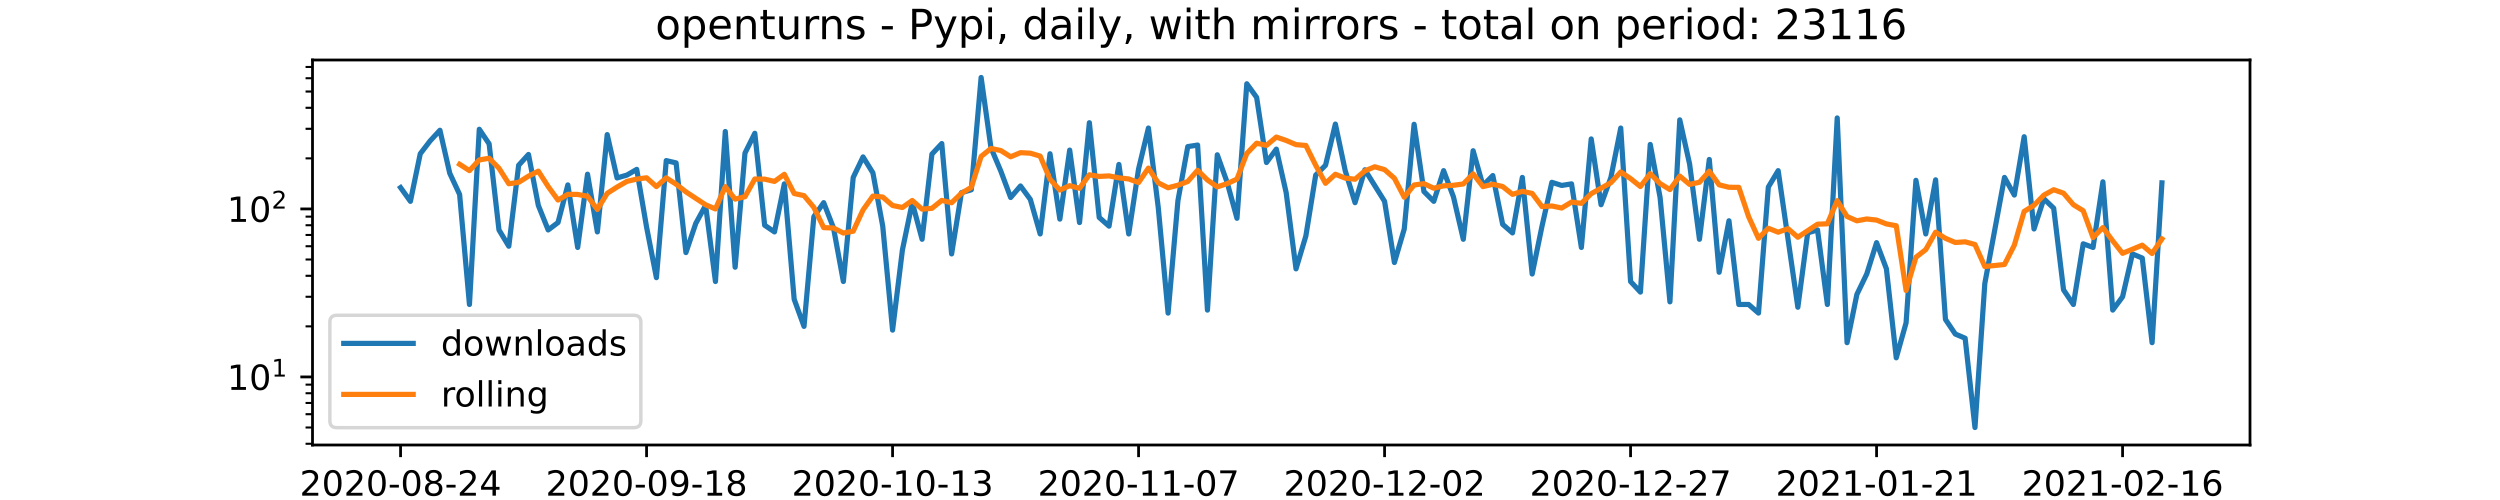 <?xml version="1.0" encoding="utf-8" standalone="no"?>
<!DOCTYPE svg PUBLIC "-//W3C//DTD SVG 1.1//EN"
  "http://www.w3.org/Graphics/SVG/1.1/DTD/svg11.dtd">
<!-- Created with matplotlib (https://matplotlib.org/) -->
<svg height="144pt" version="1.1" viewBox="0 0 720 144" width="720pt" xmlns="http://www.w3.org/2000/svg" xmlns:xlink="http://www.w3.org/1999/xlink">
 <defs>
  <style type="text/css">
*{stroke-linecap:butt;stroke-linejoin:round;}
  </style>
 </defs>
 <g id="figure_1">
  <g id="patch_1">
   <path d="M 0 144 
L 720 144 
L 720 0 
L 0 0 
z
" style="fill:#ffffff;"/>
  </g>
  <g id="axes_1">
   <g id="patch_2">
    <path d="M 90 128.16 
L 648 128.16 
L 648 17.28 
L 90 17.28 
z
" style="fill:#ffffff;"/>
   </g>
   <g id="matplotlib.axis_1">
    <g id="xtick_1">
     <g id="line2d_1">
      <defs>
       <path d="M 0 0 
L 0 3.5 
" id="mc7c592c179" style="stroke:#000000;stroke-width:0.8;"/>
      </defs>
      <g>
       <use style="stroke:#000000;stroke-width:0.8;" x="115.364" xlink:href="#mc7c592c179" y="128.16"/>
      </g>
     </g>
     <g id="text_1">
      <!-- 2020-08-24 -->
      <defs>
       <path d="M 19.188 8.297 
L 53.609 8.297 
L 53.609 0 
L 7.328 0 
L 7.328 8.297 
Q 12.938 14.109 22.625 23.891 
Q 32.328 33.688 34.812 36.531 
Q 39.547 41.844 41.422 45.531 
Q 43.312 49.219 43.312 52.781 
Q 43.312 58.594 39.234 62.25 
Q 35.156 65.922 28.609 65.922 
Q 23.969 65.922 18.812 64.312 
Q 13.672 62.703 7.812 59.422 
L 7.812 69.391 
Q 13.766 71.781 18.938 73 
Q 24.125 74.219 28.422 74.219 
Q 39.75 74.219 46.484 68.547 
Q 53.219 62.891 53.219 53.422 
Q 53.219 48.922 51.531 44.891 
Q 49.859 40.875 45.406 35.406 
Q 44.188 33.984 37.641 27.219 
Q 31.109 20.453 19.188 8.297 
z
" id="DejaVuSans-50"/>
       <path d="M 31.781 66.406 
Q 24.172 66.406 20.328 58.906 
Q 16.5 51.422 16.5 36.375 
Q 16.5 21.391 20.328 13.891 
Q 24.172 6.391 31.781 6.391 
Q 39.453 6.391 43.281 13.891 
Q 47.125 21.391 47.125 36.375 
Q 47.125 51.422 43.281 58.906 
Q 39.453 66.406 31.781 66.406 
z
M 31.781 74.219 
Q 44.047 74.219 50.516 64.516 
Q 56.984 54.828 56.984 36.375 
Q 56.984 17.969 50.516 8.266 
Q 44.047 -1.422 31.781 -1.422 
Q 19.531 -1.422 13.062 8.266 
Q 6.594 17.969 6.594 36.375 
Q 6.594 54.828 13.062 64.516 
Q 19.531 74.219 31.781 74.219 
z
" id="DejaVuSans-48"/>
       <path d="M 4.891 31.391 
L 31.203 31.391 
L 31.203 23.391 
L 4.891 23.391 
z
" id="DejaVuSans-45"/>
       <path d="M 31.781 34.625 
Q 24.75 34.625 20.719 30.859 
Q 16.703 27.094 16.703 20.516 
Q 16.703 13.922 20.719 10.156 
Q 24.75 6.391 31.781 6.391 
Q 38.812 6.391 42.859 10.172 
Q 46.922 13.969 46.922 20.516 
Q 46.922 27.094 42.891 30.859 
Q 38.875 34.625 31.781 34.625 
z
M 21.922 38.812 
Q 15.578 40.375 12.031 44.719 
Q 8.5 49.078 8.5 55.328 
Q 8.5 64.062 14.719 69.141 
Q 20.953 74.219 31.781 74.219 
Q 42.672 74.219 48.875 69.141 
Q 55.078 64.062 55.078 55.328 
Q 55.078 49.078 51.531 44.719 
Q 48 40.375 41.703 38.812 
Q 48.828 37.156 52.797 32.312 
Q 56.781 27.484 56.781 20.516 
Q 56.781 9.906 50.312 4.234 
Q 43.844 -1.422 31.781 -1.422 
Q 19.734 -1.422 13.25 4.234 
Q 6.781 9.906 6.781 20.516 
Q 6.781 27.484 10.781 32.312 
Q 14.797 37.156 21.922 38.812 
z
M 18.312 54.391 
Q 18.312 48.734 21.844 45.562 
Q 25.391 42.391 31.781 42.391 
Q 38.141 42.391 41.719 45.562 
Q 45.312 48.734 45.312 54.391 
Q 45.312 60.062 41.719 63.234 
Q 38.141 66.406 31.781 66.406 
Q 25.391 66.406 21.844 63.234 
Q 18.312 60.062 18.312 54.391 
z
" id="DejaVuSans-56"/>
       <path d="M 37.797 64.312 
L 12.891 25.391 
L 37.797 25.391 
z
M 35.203 72.906 
L 47.609 72.906 
L 47.609 25.391 
L 58.016 25.391 
L 58.016 17.188 
L 47.609 17.188 
L 47.609 0 
L 37.797 0 
L 37.797 17.188 
L 4.891 17.188 
L 4.891 26.703 
z
" id="DejaVuSans-52"/>
      </defs>
      <g transform="translate(86.306 142.758)scale(0.1 -0.1)">
       <use xlink:href="#DejaVuSans-50"/>
       <use x="63.623" xlink:href="#DejaVuSans-48"/>
       <use x="127.246" xlink:href="#DejaVuSans-50"/>
       <use x="190.869" xlink:href="#DejaVuSans-48"/>
       <use x="254.492" xlink:href="#DejaVuSans-45"/>
       <use x="290.576" xlink:href="#DejaVuSans-48"/>
       <use x="354.199" xlink:href="#DejaVuSans-56"/>
       <use x="417.822" xlink:href="#DejaVuSans-45"/>
       <use x="453.906" xlink:href="#DejaVuSans-50"/>
       <use x="517.529" xlink:href="#DejaVuSans-52"/>
      </g>
     </g>
    </g>
    <g id="xtick_2">
     <g id="line2d_2">
      <g>
       <use style="stroke:#000000;stroke-width:0.8;" x="186.212" xlink:href="#mc7c592c179" y="128.16"/>
      </g>
     </g>
     <g id="text_2">
      <!-- 2020-09-18 -->
      <defs>
       <path d="M 10.984 1.516 
L 10.984 10.5 
Q 14.703 8.734 18.5 7.812 
Q 22.312 6.891 25.984 6.891 
Q 35.75 6.891 40.891 13.453 
Q 46.047 20.016 46.781 33.406 
Q 43.953 29.203 39.594 26.953 
Q 35.25 24.703 29.984 24.703 
Q 19.047 24.703 12.672 31.312 
Q 6.297 37.938 6.297 49.422 
Q 6.297 60.641 12.938 67.422 
Q 19.578 74.219 30.609 74.219 
Q 43.266 74.219 49.922 64.516 
Q 56.594 54.828 56.594 36.375 
Q 56.594 19.141 48.406 8.859 
Q 40.234 -1.422 26.422 -1.422 
Q 22.703 -1.422 18.891 -0.688 
Q 15.094 0.047 10.984 1.516 
z
M 30.609 32.422 
Q 37.25 32.422 41.125 36.953 
Q 45.016 41.5 45.016 49.422 
Q 45.016 57.281 41.125 61.844 
Q 37.25 66.406 30.609 66.406 
Q 23.969 66.406 20.094 61.844 
Q 16.219 57.281 16.219 49.422 
Q 16.219 41.5 20.094 36.953 
Q 23.969 32.422 30.609 32.422 
z
" id="DejaVuSans-57"/>
       <path d="M 12.406 8.297 
L 28.516 8.297 
L 28.516 63.922 
L 10.984 60.406 
L 10.984 69.391 
L 28.422 72.906 
L 38.281 72.906 
L 38.281 8.297 
L 54.391 8.297 
L 54.391 0 
L 12.406 0 
z
" id="DejaVuSans-49"/>
      </defs>
      <g transform="translate(157.154 142.758)scale(0.1 -0.1)">
       <use xlink:href="#DejaVuSans-50"/>
       <use x="63.623" xlink:href="#DejaVuSans-48"/>
       <use x="127.246" xlink:href="#DejaVuSans-50"/>
       <use x="190.869" xlink:href="#DejaVuSans-48"/>
       <use x="254.492" xlink:href="#DejaVuSans-45"/>
       <use x="290.576" xlink:href="#DejaVuSans-48"/>
       <use x="354.199" xlink:href="#DejaVuSans-57"/>
       <use x="417.822" xlink:href="#DejaVuSans-45"/>
       <use x="453.906" xlink:href="#DejaVuSans-49"/>
       <use x="517.529" xlink:href="#DejaVuSans-56"/>
      </g>
     </g>
    </g>
    <g id="xtick_3">
     <g id="line2d_3">
      <g>
       <use style="stroke:#000000;stroke-width:0.8;" x="257.06" xlink:href="#mc7c592c179" y="128.16"/>
      </g>
     </g>
     <g id="text_3">
      <!-- 2020-10-13 -->
      <defs>
       <path d="M 40.578 39.312 
Q 47.656 37.797 51.625 33 
Q 55.609 28.219 55.609 21.188 
Q 55.609 10.406 48.188 4.484 
Q 40.766 -1.422 27.094 -1.422 
Q 22.516 -1.422 17.656 -0.516 
Q 12.797 0.391 7.625 2.203 
L 7.625 11.719 
Q 11.719 9.328 16.594 8.109 
Q 21.484 6.891 26.812 6.891 
Q 36.078 6.891 40.938 10.547 
Q 45.797 14.203 45.797 21.188 
Q 45.797 27.641 41.281 31.266 
Q 36.766 34.906 28.719 34.906 
L 20.219 34.906 
L 20.219 43.016 
L 29.109 43.016 
Q 36.375 43.016 40.234 45.922 
Q 44.094 48.828 44.094 54.297 
Q 44.094 59.906 40.109 62.906 
Q 36.141 65.922 28.719 65.922 
Q 24.656 65.922 20.016 65.031 
Q 15.375 64.156 9.812 62.312 
L 9.812 71.094 
Q 15.438 72.656 20.344 73.438 
Q 25.25 74.219 29.594 74.219 
Q 40.828 74.219 47.359 69.109 
Q 53.906 64.016 53.906 55.328 
Q 53.906 49.266 50.438 45.094 
Q 46.969 40.922 40.578 39.312 
z
" id="DejaVuSans-51"/>
      </defs>
      <g transform="translate(228.002 142.758)scale(0.1 -0.1)">
       <use xlink:href="#DejaVuSans-50"/>
       <use x="63.623" xlink:href="#DejaVuSans-48"/>
       <use x="127.246" xlink:href="#DejaVuSans-50"/>
       <use x="190.869" xlink:href="#DejaVuSans-48"/>
       <use x="254.492" xlink:href="#DejaVuSans-45"/>
       <use x="290.576" xlink:href="#DejaVuSans-49"/>
       <use x="354.199" xlink:href="#DejaVuSans-48"/>
       <use x="417.822" xlink:href="#DejaVuSans-45"/>
       <use x="453.906" xlink:href="#DejaVuSans-49"/>
       <use x="517.529" xlink:href="#DejaVuSans-51"/>
      </g>
     </g>
    </g>
    <g id="xtick_4">
     <g id="line2d_4">
      <g>
       <use style="stroke:#000000;stroke-width:0.8;" x="327.908" xlink:href="#mc7c592c179" y="128.16"/>
      </g>
     </g>
     <g id="text_4">
      <!-- 2020-11-07 -->
      <defs>
       <path d="M 8.203 72.906 
L 55.078 72.906 
L 55.078 68.703 
L 28.609 0 
L 18.312 0 
L 43.219 64.594 
L 8.203 64.594 
z
" id="DejaVuSans-55"/>
      </defs>
      <g transform="translate(298.85 142.758)scale(0.1 -0.1)">
       <use xlink:href="#DejaVuSans-50"/>
       <use x="63.623" xlink:href="#DejaVuSans-48"/>
       <use x="127.246" xlink:href="#DejaVuSans-50"/>
       <use x="190.869" xlink:href="#DejaVuSans-48"/>
       <use x="254.492" xlink:href="#DejaVuSans-45"/>
       <use x="290.576" xlink:href="#DejaVuSans-49"/>
       <use x="354.199" xlink:href="#DejaVuSans-49"/>
       <use x="417.822" xlink:href="#DejaVuSans-45"/>
       <use x="453.906" xlink:href="#DejaVuSans-48"/>
       <use x="517.529" xlink:href="#DejaVuSans-55"/>
      </g>
     </g>
    </g>
    <g id="xtick_5">
     <g id="line2d_5">
      <g>
       <use style="stroke:#000000;stroke-width:0.8;" x="398.756" xlink:href="#mc7c592c179" y="128.16"/>
      </g>
     </g>
     <g id="text_5">
      <!-- 2020-12-02 -->
      <g transform="translate(369.698 142.758)scale(0.1 -0.1)">
       <use xlink:href="#DejaVuSans-50"/>
       <use x="63.623" xlink:href="#DejaVuSans-48"/>
       <use x="127.246" xlink:href="#DejaVuSans-50"/>
       <use x="190.869" xlink:href="#DejaVuSans-48"/>
       <use x="254.492" xlink:href="#DejaVuSans-45"/>
       <use x="290.576" xlink:href="#DejaVuSans-49"/>
       <use x="354.199" xlink:href="#DejaVuSans-50"/>
       <use x="417.822" xlink:href="#DejaVuSans-45"/>
       <use x="453.906" xlink:href="#DejaVuSans-48"/>
       <use x="517.529" xlink:href="#DejaVuSans-50"/>
      </g>
     </g>
    </g>
    <g id="xtick_6">
     <g id="line2d_6">
      <g>
       <use style="stroke:#000000;stroke-width:0.8;" x="469.604" xlink:href="#mc7c592c179" y="128.16"/>
      </g>
     </g>
     <g id="text_6">
      <!-- 2020-12-27 -->
      <g transform="translate(440.547 142.758)scale(0.1 -0.1)">
       <use xlink:href="#DejaVuSans-50"/>
       <use x="63.623" xlink:href="#DejaVuSans-48"/>
       <use x="127.246" xlink:href="#DejaVuSans-50"/>
       <use x="190.869" xlink:href="#DejaVuSans-48"/>
       <use x="254.492" xlink:href="#DejaVuSans-45"/>
       <use x="290.576" xlink:href="#DejaVuSans-49"/>
       <use x="354.199" xlink:href="#DejaVuSans-50"/>
       <use x="417.822" xlink:href="#DejaVuSans-45"/>
       <use x="453.906" xlink:href="#DejaVuSans-50"/>
       <use x="517.529" xlink:href="#DejaVuSans-55"/>
      </g>
     </g>
    </g>
    <g id="xtick_7">
     <g id="line2d_7">
      <g>
       <use style="stroke:#000000;stroke-width:0.8;" x="540.453" xlink:href="#mc7c592c179" y="128.16"/>
      </g>
     </g>
     <g id="text_7">
      <!-- 2021-01-21 -->
      <g transform="translate(511.395 142.758)scale(0.1 -0.1)">
       <use xlink:href="#DejaVuSans-50"/>
       <use x="63.623" xlink:href="#DejaVuSans-48"/>
       <use x="127.246" xlink:href="#DejaVuSans-50"/>
       <use x="190.869" xlink:href="#DejaVuSans-49"/>
       <use x="254.492" xlink:href="#DejaVuSans-45"/>
       <use x="290.576" xlink:href="#DejaVuSans-48"/>
       <use x="354.199" xlink:href="#DejaVuSans-49"/>
       <use x="417.822" xlink:href="#DejaVuSans-45"/>
       <use x="453.906" xlink:href="#DejaVuSans-50"/>
       <use x="517.529" xlink:href="#DejaVuSans-49"/>
      </g>
     </g>
    </g>
    <g id="xtick_8">
     <g id="line2d_8">
      <g>
       <use style="stroke:#000000;stroke-width:0.8;" x="611.301" xlink:href="#mc7c592c179" y="128.16"/>
      </g>
     </g>
     <g id="text_8">
      <!-- 2021-02-16 -->
      <defs>
       <path d="M 33.016 40.375 
Q 26.375 40.375 22.484 35.828 
Q 18.609 31.297 18.609 23.391 
Q 18.609 15.531 22.484 10.953 
Q 26.375 6.391 33.016 6.391 
Q 39.656 6.391 43.531 10.953 
Q 47.406 15.531 47.406 23.391 
Q 47.406 31.297 43.531 35.828 
Q 39.656 40.375 33.016 40.375 
z
M 52.594 71.297 
L 52.594 62.312 
Q 48.875 64.062 45.094 64.984 
Q 41.312 65.922 37.594 65.922 
Q 27.828 65.922 22.672 59.328 
Q 17.531 52.734 16.797 39.406 
Q 19.672 43.656 24.016 45.922 
Q 28.375 48.188 33.594 48.188 
Q 44.578 48.188 50.953 41.516 
Q 57.328 34.859 57.328 23.391 
Q 57.328 12.156 50.688 5.359 
Q 44.047 -1.422 33.016 -1.422 
Q 20.359 -1.422 13.672 8.266 
Q 6.984 17.969 6.984 36.375 
Q 6.984 53.656 15.188 63.938 
Q 23.391 74.219 37.203 74.219 
Q 40.922 74.219 44.703 73.484 
Q 48.484 72.75 52.594 71.297 
z
" id="DejaVuSans-54"/>
      </defs>
      <g transform="translate(582.243 142.758)scale(0.1 -0.1)">
       <use xlink:href="#DejaVuSans-50"/>
       <use x="63.623" xlink:href="#DejaVuSans-48"/>
       <use x="127.246" xlink:href="#DejaVuSans-50"/>
       <use x="190.869" xlink:href="#DejaVuSans-49"/>
       <use x="254.492" xlink:href="#DejaVuSans-45"/>
       <use x="290.576" xlink:href="#DejaVuSans-48"/>
       <use x="354.199" xlink:href="#DejaVuSans-50"/>
       <use x="417.822" xlink:href="#DejaVuSans-45"/>
       <use x="453.906" xlink:href="#DejaVuSans-49"/>
       <use x="517.529" xlink:href="#DejaVuSans-54"/>
      </g>
     </g>
    </g>
    <g id="text_9">
     <!-- date -->
     <defs>
      <path d="M 45.406 46.391 
L 45.406 75.984 
L 54.391 75.984 
L 54.391 0 
L 45.406 0 
L 45.406 8.203 
Q 42.578 3.328 38.25 0.953 
Q 33.938 -1.422 27.875 -1.422 
Q 17.969 -1.422 11.734 6.484 
Q 5.516 14.406 5.516 27.297 
Q 5.516 40.188 11.734 48.094 
Q 17.969 56 27.875 56 
Q 33.938 56 38.25 53.625 
Q 42.578 51.266 45.406 46.391 
z
M 14.797 27.297 
Q 14.797 17.391 18.875 11.75 
Q 22.953 6.109 30.078 6.109 
Q 37.203 6.109 41.297 11.75 
Q 45.406 17.391 45.406 27.297 
Q 45.406 37.203 41.297 42.844 
Q 37.203 48.484 30.078 48.484 
Q 22.953 48.484 18.875 42.844 
Q 14.797 37.203 14.797 27.297 
z
" id="DejaVuSans-100"/>
      <path d="M 34.281 27.484 
Q 23.391 27.484 19.188 25 
Q 14.984 22.516 14.984 16.5 
Q 14.984 11.719 18.141 8.906 
Q 21.297 6.109 26.703 6.109 
Q 34.188 6.109 38.703 11.406 
Q 43.219 16.703 43.219 25.484 
L 43.219 27.484 
z
M 52.203 31.203 
L 52.203 0 
L 43.219 0 
L 43.219 8.297 
Q 40.141 3.328 35.547 0.953 
Q 30.953 -1.422 24.312 -1.422 
Q 15.922 -1.422 10.953 3.297 
Q 6 8.016 6 15.922 
Q 6 25.141 12.172 29.828 
Q 18.359 34.516 30.609 34.516 
L 43.219 34.516 
L 43.219 35.406 
Q 43.219 41.609 39.141 45 
Q 35.062 48.391 27.688 48.391 
Q 23 48.391 18.547 47.266 
Q 14.109 46.141 10.016 43.891 
L 10.016 52.203 
Q 14.938 54.109 19.578 55.047 
Q 24.219 56 28.609 56 
Q 40.484 56 46.344 49.844 
Q 52.203 43.703 52.203 31.203 
z
" id="DejaVuSans-97"/>
      <path d="M 18.312 70.219 
L 18.312 54.688 
L 36.812 54.688 
L 36.812 47.703 
L 18.312 47.703 
L 18.312 18.016 
Q 18.312 11.328 20.141 9.422 
Q 21.969 7.516 27.594 7.516 
L 36.812 7.516 
L 36.812 0 
L 27.594 0 
Q 17.188 0 13.234 3.875 
Q 9.281 7.766 9.281 18.016 
L 9.281 47.703 
L 2.688 47.703 
L 2.688 54.688 
L 9.281 54.688 
L 9.281 70.219 
z
" id="DejaVuSans-116"/>
      <path d="M 56.203 29.594 
L 56.203 25.203 
L 14.891 25.203 
Q 15.484 15.922 20.484 11.062 
Q 25.484 6.203 34.422 6.203 
Q 39.594 6.203 44.453 7.469 
Q 49.312 8.734 54.109 11.281 
L 54.109 2.781 
Q 49.266 0.734 44.188 -0.344 
Q 39.109 -1.422 33.891 -1.422 
Q 20.797 -1.422 13.156 6.188 
Q 5.516 13.812 5.516 26.812 
Q 5.516 40.234 12.766 48.109 
Q 20.016 56 32.328 56 
Q 43.359 56 49.781 48.891 
Q 56.203 41.797 56.203 29.594 
z
M 47.219 32.234 
Q 47.125 39.594 43.094 43.984 
Q 39.062 48.391 32.422 48.391 
Q 24.906 48.391 20.391 44.141 
Q 15.875 39.891 15.188 32.172 
z
" id="DejaVuSans-101"/>
     </defs>
     <g transform="translate(357.725 156.437)scale(0.1 -0.1)">
      <use xlink:href="#DejaVuSans-100"/>
      <use x="63.477" xlink:href="#DejaVuSans-97"/>
      <use x="124.756" xlink:href="#DejaVuSans-116"/>
      <use x="163.965" xlink:href="#DejaVuSans-101"/>
     </g>
    </g>
   </g>
   <g id="matplotlib.axis_2">
    <g id="ytick_1">
     <g id="line2d_9">
      <defs>
       <path d="M 0 0 
L -3.5 0 
" id="mcff38b5bd2" style="stroke:#000000;stroke-width:0.8;"/>
      </defs>
      <g>
       <use style="stroke:#000000;stroke-width:0.8;" x="90" xlink:href="#mcff38b5bd2" y="108.556"/>
      </g>
     </g>
     <g id="text_10">
      <!-- $\mathdefault{10^{1}}$ -->
      <g transform="translate(65.4 112.355)scale(0.1 -0.1)">
       <use transform="translate(0 0.684)" xlink:href="#DejaVuSans-49"/>
       <use transform="translate(63.623 0.684)" xlink:href="#DejaVuSans-48"/>
       <use transform="translate(128.203 38.966)scale(0.7)" xlink:href="#DejaVuSans-49"/>
      </g>
     </g>
    </g>
    <g id="ytick_2">
     <g id="line2d_10">
      <g>
       <use style="stroke:#000000;stroke-width:0.8;" x="90" xlink:href="#mcff38b5bd2" y="60.176"/>
      </g>
     </g>
     <g id="text_11">
      <!-- $\mathdefault{10^{2}}$ -->
      <g transform="translate(65.4 63.975)scale(0.1 -0.1)">
       <use transform="translate(0 0.766)" xlink:href="#DejaVuSans-49"/>
       <use transform="translate(63.623 0.766)" xlink:href="#DejaVuSans-48"/>
       <use transform="translate(128.203 39.047)scale(0.7)" xlink:href="#DejaVuSans-50"/>
      </g>
     </g>
    </g>
    <g id="ytick_3">
     <g id="line2d_11">
      <defs>
       <path d="M 0 0 
L -2 0 
" id="mc8a964e1cd" style="stroke:#000000;stroke-width:0.6;"/>
      </defs>
      <g>
       <use style="stroke:#000000;stroke-width:0.6;" x="90" xlink:href="#mc8a964e1cd" y="127.809"/>
      </g>
     </g>
    </g>
    <g id="ytick_4">
     <g id="line2d_12">
      <g>
       <use style="stroke:#000000;stroke-width:0.6;" x="90" xlink:href="#mc8a964e1cd" y="123.12"/>
      </g>
     </g>
    </g>
    <g id="ytick_5">
     <g id="line2d_13">
      <g>
       <use style="stroke:#000000;stroke-width:0.6;" x="90" xlink:href="#mc8a964e1cd" y="119.289"/>
      </g>
     </g>
    </g>
    <g id="ytick_6">
     <g id="line2d_14">
      <g>
       <use style="stroke:#000000;stroke-width:0.6;" x="90" xlink:href="#mc8a964e1cd" y="116.05"/>
      </g>
     </g>
    </g>
    <g id="ytick_7">
     <g id="line2d_15">
      <g>
       <use style="stroke:#000000;stroke-width:0.6;" x="90" xlink:href="#mc8a964e1cd" y="113.245"/>
      </g>
     </g>
    </g>
    <g id="ytick_8">
     <g id="line2d_16">
      <g>
       <use style="stroke:#000000;stroke-width:0.6;" x="90" xlink:href="#mc8a964e1cd" y="110.77"/>
      </g>
     </g>
    </g>
    <g id="ytick_9">
     <g id="line2d_17">
      <g>
       <use style="stroke:#000000;stroke-width:0.6;" x="90" xlink:href="#mc8a964e1cd" y="93.992"/>
      </g>
     </g>
    </g>
    <g id="ytick_10">
     <g id="line2d_18">
      <g>
       <use style="stroke:#000000;stroke-width:0.6;" x="90" xlink:href="#mc8a964e1cd" y="85.473"/>
      </g>
     </g>
    </g>
    <g id="ytick_11">
     <g id="line2d_19">
      <g>
       <use style="stroke:#000000;stroke-width:0.6;" x="90" xlink:href="#mc8a964e1cd" y="79.428"/>
      </g>
     </g>
    </g>
    <g id="ytick_12">
     <g id="line2d_20">
      <g>
       <use style="stroke:#000000;stroke-width:0.6;" x="90" xlink:href="#mc8a964e1cd" y="74.74"/>
      </g>
     </g>
    </g>
    <g id="ytick_13">
     <g id="line2d_21">
      <g>
       <use style="stroke:#000000;stroke-width:0.6;" x="90" xlink:href="#mc8a964e1cd" y="70.909"/>
      </g>
     </g>
    </g>
    <g id="ytick_14">
     <g id="line2d_22">
      <g>
       <use style="stroke:#000000;stroke-width:0.6;" x="90" xlink:href="#mc8a964e1cd" y="67.67"/>
      </g>
     </g>
    </g>
    <g id="ytick_15">
     <g id="line2d_23">
      <g>
       <use style="stroke:#000000;stroke-width:0.6;" x="90" xlink:href="#mc8a964e1cd" y="64.865"/>
      </g>
     </g>
    </g>
    <g id="ytick_16">
     <g id="line2d_24">
      <g>
       <use style="stroke:#000000;stroke-width:0.6;" x="90" xlink:href="#mc8a964e1cd" y="62.39"/>
      </g>
     </g>
    </g>
    <g id="ytick_17">
     <g id="line2d_25">
      <g>
       <use style="stroke:#000000;stroke-width:0.6;" x="90" xlink:href="#mc8a964e1cd" y="45.612"/>
      </g>
     </g>
    </g>
    <g id="ytick_18">
     <g id="line2d_26">
      <g>
       <use style="stroke:#000000;stroke-width:0.6;" x="90" xlink:href="#mc8a964e1cd" y="37.093"/>
      </g>
     </g>
    </g>
    <g id="ytick_19">
     <g id="line2d_27">
      <g>
       <use style="stroke:#000000;stroke-width:0.6;" x="90" xlink:href="#mc8a964e1cd" y="31.048"/>
      </g>
     </g>
    </g>
    <g id="ytick_20">
     <g id="line2d_28">
      <g>
       <use style="stroke:#000000;stroke-width:0.6;" x="90" xlink:href="#mc8a964e1cd" y="26.36"/>
      </g>
     </g>
    </g>
    <g id="ytick_21">
     <g id="line2d_29">
      <g>
       <use style="stroke:#000000;stroke-width:0.6;" x="90" xlink:href="#mc8a964e1cd" y="22.529"/>
      </g>
     </g>
    </g>
    <g id="ytick_22">
     <g id="line2d_30">
      <g>
       <use style="stroke:#000000;stroke-width:0.6;" x="90" xlink:href="#mc8a964e1cd" y="19.29"/>
      </g>
     </g>
    </g>
   </g>
   <g id="line2d_31">
    <path clip-path="url(#p2bb7cb6388)" d="M 115.364 54.027 
L 118.198 57.983 
L 121.031 44.289 
L 123.865 40.59 
L 126.699 37.517 
L 129.533 49.91 
L 132.367 55.998 
L 135.201 87.687 
L 138.035 37.233 
L 140.869 41.434 
L 143.703 66.221 
L 146.537 70.909 
L 149.371 47.594 
L 152.205 44.487 
L 155.039 59.151 
L 157.873 66.221 
L 160.706 64.091 
L 163.54 53.257 
L 166.374 71.262 
L 169.208 50.17 
L 172.042 66.789 
L 174.876 38.769 
L 177.71 51.241 
L 180.544 50.432 
L 183.378 48.781 
L 186.212 65.397 
L 189.046 79.96 
L 191.88 46.252 
L 194.714 46.912 
L 197.547 72.737 
L 200.381 64.346 
L 203.215 59.151 
L 206.049 81.067 
L 208.883 37.878 
L 211.717 76.954 
L 214.551 44.093 
L 217.385 38.393 
L 220.219 64.865 
L 223.053 66.789 
L 225.887 52.957 
L 228.721 86.185 
L 231.555 93.992 
L 234.389 62.39 
L 237.222 58.365 
L 240.056 65.668 
L 242.89 81.067 
L 245.724 51.104 
L 248.558 45.196 
L 251.392 49.782 
L 254.226 65.129 
L 257.06 95.07 
L 259.894 71.987 
L 262.728 58.365 
L 265.562 68.907 
L 268.396 44.388 
L 271.23 41.348 
L 274.063 73.123 
L 276.897 55.488 
L 279.731 54.663 
L 282.565 22.32 
L 285.399 42.585 
L 288.233 49.276 
L 291.067 56.877 
L 293.901 53.562 
L 296.735 57.423 
L 299.569 67.372 
L 302.403 44.289 
L 305.237 63.102 
L 308.071 43.231 
L 310.905 64.091 
L 313.738 35.347 
L 316.572 62.625 
L 319.406 65.129 
L 322.24 47.364 
L 325.074 67.372 
L 327.908 48.659 
L 330.742 36.884 
L 333.576 59.76 
L 336.41 90.162 
L 339.244 57.795 
L 342.078 42.224 
L 344.912 41.781 
L 347.746 89.304 
L 350.579 44.587 
L 353.413 52.514 
L 356.247 62.862 
L 359.081 24.129 
L 361.915 28.066 
L 364.749 46.801 
L 367.583 42.952 
L 370.417 55.488 
L 373.251 77.426 
L 376.085 67.973 
L 378.919 50.432 
L 381.753 47.594 
L 384.587 35.737 
L 387.421 49.151 
L 390.254 58.365 
L 393.088 48.904 
L 398.756 57.983 
L 401.59 75.598 
L 404.424 65.942 
L 407.258 35.803 
L 410.092 55.154 
L 412.926 57.983 
L 415.76 49.151 
L 418.594 56.698 
L 421.428 68.907 
L 424.262 43.419 
L 427.095 53.409 
L 429.929 50.565 
L 432.763 64.604 
L 435.597 67.078 
L 438.431 51.104 
L 441.265 78.91 
L 444.099 65.129 
L 446.933 52.514 
L 449.767 53.409 
L 452.601 52.957 
L 455.435 71.262 
L 458.269 40.019 
L 461.103 58.952 
L 463.937 51.104 
L 466.77 36.884 
L 469.604 81.067 
L 472.438 84.117 
L 475.272 41.607 
L 478.106 56.877 
L 480.94 86.923 
L 483.774 34.525 
L 486.608 47.25 
L 489.442 68.907 
L 492.276 45.93 
L 495.11 78.403 
L 497.944 63.591 
L 500.778 87.687 
L 503.611 87.687 
L 506.445 90.162 
L 509.279 53.871 
L 512.113 49.151 
L 517.781 88.48 
L 520.615 67.078 
L 523.449 66.221 
L 526.283 87.687 
L 529.117 33.974 
L 531.951 98.681 
L 534.785 84.784 
L 537.619 78.91 
L 540.453 69.884 
L 543.286 77.426 
L 546.12 103.044 
L 548.954 92.967 
L 551.788 51.939 
L 554.622 67.372 
L 557.456 51.797 
L 560.29 91.99 
L 563.124 96.206 
L 565.958 97.407 
L 568.792 123.12 
L 571.626 81.642 
L 577.294 51.104 
L 580.127 56.171 
L 582.961 39.385 
L 585.795 65.942 
L 588.629 57.24 
L 591.463 59.967 
L 594.297 83.47 
L 597.131 87.687 
L 599.965 70.22 
L 602.799 71.262 
L 605.633 52.369 
L 608.467 89.304 
L 611.301 85.473 
L 614.135 73.123 
L 616.969 74.324 
L 619.802 98.681 
L 622.636 52.661 
L 622.636 52.661 
" style="fill:none;stroke:#1f77b4;stroke-linecap:square;stroke-width:1.5;"/>
   </g>
   <g id="line2d_32">
    <path clip-path="url(#p2bb7cb6388)" d="M 132.367 47.315 
L 135.201 49.133 
L 138.035 46.052 
L 140.869 45.582 
L 143.703 48.452 
L 146.537 52.914 
L 149.371 52.514 
L 152.205 50.737 
L 155.039 49.293 
L 157.873 53.715 
L 160.706 57.608 
L 163.54 55.973 
L 166.374 55.998 
L 169.208 56.521 
L 172.042 60.327 
L 174.876 55.681 
L 177.71 53.871 
L 180.544 52.245 
L 183.378 51.577 
L 186.212 51.201 
L 189.046 53.738 
L 191.88 51.221 
L 194.714 53.042 
L 197.547 55.249 
L 203.215 58.98 
L 206.049 60.176 
L 208.883 53.76 
L 211.717 57.344 
L 214.551 56.648 
L 217.385 51.557 
L 220.219 51.597 
L 223.053 52.245 
L 225.887 50.207 
L 228.721 55.729 
L 231.555 56.345 
L 234.389 59.731 
L 237.222 65.551 
L 240.056 65.668 
L 242.89 67.12 
L 245.724 66.584 
L 248.558 60.448 
L 251.392 56.471 
L 254.226 56.749 
L 257.06 59.18 
L 259.894 59.76 
L 262.728 57.741 
L 265.562 60.236 
L 268.396 59.997 
L 271.23 57.715 
L 274.063 58.393 
L 276.897 55.656 
L 279.731 53.96 
L 282.565 45.05 
L 285.399 42.767 
L 288.233 43.352 
L 291.067 45.152 
L 293.901 43.967 
L 296.735 44.121 
L 299.569 44.962 
L 302.403 51.637 
L 305.237 54.733 
L 308.071 53.474 
L 310.905 54.229 
L 313.738 50.338 
L 316.572 50.813 
L 319.406 50.66 
L 322.24 51.221 
L 325.074 51.537 
L 327.908 52.577 
L 330.742 48.418 
L 333.576 52.661 
L 336.41 54.072 
L 339.244 53.344 
L 342.078 52.266 
L 344.912 49.045 
L 347.746 51.838 
L 350.579 53.804 
L 353.413 52.893 
L 356.247 51.577 
L 359.081 44.191 
L 361.915 41.238 
L 364.749 41.869 
L 367.583 39.474 
L 370.417 40.449 
L 373.251 41.657 
L 376.085 41.894 
L 378.919 47.594 
L 381.753 52.787 
L 384.587 50.188 
L 387.421 51.3 
L 390.254 51.617 
L 393.088 49.222 
L 395.922 48.027 
L 398.756 48.851 
L 401.59 51.339 
L 404.424 56.8 
L 407.258 53.279 
L 410.092 52.893 
L 412.926 54.207 
L 415.76 53.518 
L 418.594 53.365 
L 421.428 52.978 
L 424.262 50.077 
L 427.095 53.738 
L 429.929 53.064 
L 432.763 53.715 
L 435.597 55.973 
L 438.431 55.107 
L 441.265 55.705 
L 444.099 59.497 
L 446.933 59.323 
L 449.767 59.908 
L 452.601 58.201 
L 455.435 58.559 
L 458.269 55.778 
L 463.937 52.619 
L 466.77 49.527 
L 469.604 51.438 
L 472.438 53.715 
L 475.272 50.021 
L 478.106 52.872 
L 480.94 54.594 
L 483.774 50.718 
L 486.608 53.106 
L 489.442 52.494 
L 492.276 49.311 
L 495.11 53.235 
L 497.944 53.937 
L 500.778 53.96 
L 503.611 62.423 
L 506.445 68.635 
L 509.279 65.746 
L 512.113 66.871 
L 514.947 65.863 
L 517.781 68.323 
L 523.449 64.567 
L 526.283 64.456 
L 529.117 57.795 
L 531.951 62.357 
L 534.785 63.591 
L 537.619 63.068 
L 540.453 63.38 
L 543.286 64.493 
L 546.12 65.015 
L 548.954 83.653 
L 551.788 74.09 
L 554.622 71.882 
L 557.456 66.871 
L 560.29 68.635 
L 563.124 69.836 
L 565.958 69.647 
L 568.792 70.415 
L 571.626 76.755 
L 577.294 76.168 
L 580.127 70.611 
L 582.961 60.878 
L 585.795 59.122 
L 588.629 56.196 
L 591.463 54.64 
L 594.297 55.632 
L 597.131 58.952 
L 599.965 60.693 
L 602.799 68.412 
L 605.633 65.551 
L 608.467 69.366 
L 611.301 72.957 
L 616.969 70.611 
L 619.802 73.012 
L 622.636 68.816 
L 622.636 68.816 
" style="fill:none;stroke:#ff7f0e;stroke-linecap:square;stroke-width:1.5;"/>
   </g>
   <g id="patch_3">
    <path d="M 90 128.16 
L 90 17.28 
" style="fill:none;stroke:#000000;stroke-linecap:square;stroke-linejoin:miter;stroke-width:0.8;"/>
   </g>
   <g id="patch_4">
    <path d="M 648 128.16 
L 648 17.28 
" style="fill:none;stroke:#000000;stroke-linecap:square;stroke-linejoin:miter;stroke-width:0.8;"/>
   </g>
   <g id="patch_5">
    <path d="M 90 128.16 
L 648 128.16 
" style="fill:none;stroke:#000000;stroke-linecap:square;stroke-linejoin:miter;stroke-width:0.8;"/>
   </g>
   <g id="patch_6">
    <path d="M 90 17.28 
L 648 17.28 
" style="fill:none;stroke:#000000;stroke-linecap:square;stroke-linejoin:miter;stroke-width:0.8;"/>
   </g>
   <g id="text_12">
    <!-- openturns - Pypi, daily, with mirrors - total on period: 23116 -->
    <defs>
     <path d="M 30.609 48.391 
Q 23.391 48.391 19.188 42.75 
Q 14.984 37.109 14.984 27.297 
Q 14.984 17.484 19.156 11.844 
Q 23.344 6.203 30.609 6.203 
Q 37.797 6.203 41.984 11.859 
Q 46.188 17.531 46.188 27.297 
Q 46.188 37.016 41.984 42.703 
Q 37.797 48.391 30.609 48.391 
z
M 30.609 56 
Q 42.328 56 49.016 48.375 
Q 55.719 40.766 55.719 27.297 
Q 55.719 13.875 49.016 6.219 
Q 42.328 -1.422 30.609 -1.422 
Q 18.844 -1.422 12.172 6.219 
Q 5.516 13.875 5.516 27.297 
Q 5.516 40.766 12.172 48.375 
Q 18.844 56 30.609 56 
z
" id="DejaVuSans-111"/>
     <path d="M 18.109 8.203 
L 18.109 -20.797 
L 9.078 -20.797 
L 9.078 54.688 
L 18.109 54.688 
L 18.109 46.391 
Q 20.953 51.266 25.266 53.625 
Q 29.594 56 35.594 56 
Q 45.562 56 51.781 48.094 
Q 58.016 40.188 58.016 27.297 
Q 58.016 14.406 51.781 6.484 
Q 45.562 -1.422 35.594 -1.422 
Q 29.594 -1.422 25.266 0.953 
Q 20.953 3.328 18.109 8.203 
z
M 48.688 27.297 
Q 48.688 37.203 44.609 42.844 
Q 40.531 48.484 33.406 48.484 
Q 26.266 48.484 22.188 42.844 
Q 18.109 37.203 18.109 27.297 
Q 18.109 17.391 22.188 11.75 
Q 26.266 6.109 33.406 6.109 
Q 40.531 6.109 44.609 11.75 
Q 48.688 17.391 48.688 27.297 
z
" id="DejaVuSans-112"/>
     <path d="M 54.891 33.016 
L 54.891 0 
L 45.906 0 
L 45.906 32.719 
Q 45.906 40.484 42.875 44.328 
Q 39.844 48.188 33.797 48.188 
Q 26.516 48.188 22.312 43.547 
Q 18.109 38.922 18.109 30.906 
L 18.109 0 
L 9.078 0 
L 9.078 54.688 
L 18.109 54.688 
L 18.109 46.188 
Q 21.344 51.125 25.703 53.562 
Q 30.078 56 35.797 56 
Q 45.219 56 50.047 50.172 
Q 54.891 44.344 54.891 33.016 
z
" id="DejaVuSans-110"/>
     <path d="M 8.5 21.578 
L 8.5 54.688 
L 17.484 54.688 
L 17.484 21.922 
Q 17.484 14.156 20.5 10.266 
Q 23.531 6.391 29.594 6.391 
Q 36.859 6.391 41.078 11.031 
Q 45.312 15.672 45.312 23.688 
L 45.312 54.688 
L 54.297 54.688 
L 54.297 0 
L 45.312 0 
L 45.312 8.406 
Q 42.047 3.422 37.719 1 
Q 33.406 -1.422 27.688 -1.422 
Q 18.266 -1.422 13.375 4.438 
Q 8.5 10.297 8.5 21.578 
z
M 31.109 56 
z
" id="DejaVuSans-117"/>
     <path d="M 41.109 46.297 
Q 39.594 47.172 37.812 47.578 
Q 36.031 48 33.891 48 
Q 26.266 48 22.188 43.047 
Q 18.109 38.094 18.109 28.812 
L 18.109 0 
L 9.078 0 
L 9.078 54.688 
L 18.109 54.688 
L 18.109 46.188 
Q 20.953 51.172 25.484 53.578 
Q 30.031 56 36.531 56 
Q 37.453 56 38.578 55.875 
Q 39.703 55.766 41.062 55.516 
z
" id="DejaVuSans-114"/>
     <path d="M 44.281 53.078 
L 44.281 44.578 
Q 40.484 46.531 36.375 47.5 
Q 32.281 48.484 27.875 48.484 
Q 21.188 48.484 17.844 46.438 
Q 14.5 44.391 14.5 40.281 
Q 14.5 37.156 16.891 35.375 
Q 19.281 33.594 26.516 31.984 
L 29.594 31.297 
Q 39.156 29.25 43.188 25.516 
Q 47.219 21.781 47.219 15.094 
Q 47.219 7.469 41.188 3.016 
Q 35.156 -1.422 24.609 -1.422 
Q 20.219 -1.422 15.453 -0.562 
Q 10.688 0.297 5.422 2 
L 5.422 11.281 
Q 10.406 8.688 15.234 7.391 
Q 20.062 6.109 24.812 6.109 
Q 31.156 6.109 34.562 8.281 
Q 37.984 10.453 37.984 14.406 
Q 37.984 18.062 35.516 20.016 
Q 33.062 21.969 24.703 23.781 
L 21.578 24.516 
Q 13.234 26.266 9.516 29.906 
Q 5.812 33.547 5.812 39.891 
Q 5.812 47.609 11.281 51.797 
Q 16.75 56 26.812 56 
Q 31.781 56 36.172 55.266 
Q 40.578 54.547 44.281 53.078 
z
" id="DejaVuSans-115"/>
     <path id="DejaVuSans-32"/>
     <path d="M 19.672 64.797 
L 19.672 37.406 
L 32.078 37.406 
Q 38.969 37.406 42.719 40.969 
Q 46.484 44.531 46.484 51.125 
Q 46.484 57.672 42.719 61.234 
Q 38.969 64.797 32.078 64.797 
z
M 9.812 72.906 
L 32.078 72.906 
Q 44.344 72.906 50.609 67.359 
Q 56.891 61.812 56.891 51.125 
Q 56.891 40.328 50.609 34.812 
Q 44.344 29.297 32.078 29.297 
L 19.672 29.297 
L 19.672 0 
L 9.812 0 
z
" id="DejaVuSans-80"/>
     <path d="M 32.172 -5.078 
Q 28.375 -14.844 24.75 -17.812 
Q 21.141 -20.797 15.094 -20.797 
L 7.906 -20.797 
L 7.906 -13.281 
L 13.188 -13.281 
Q 16.891 -13.281 18.938 -11.516 
Q 21 -9.766 23.484 -3.219 
L 25.094 0.875 
L 2.984 54.688 
L 12.5 54.688 
L 29.594 11.922 
L 46.688 54.688 
L 56.203 54.688 
z
" id="DejaVuSans-121"/>
     <path d="M 9.422 54.688 
L 18.406 54.688 
L 18.406 0 
L 9.422 0 
z
M 9.422 75.984 
L 18.406 75.984 
L 18.406 64.594 
L 9.422 64.594 
z
" id="DejaVuSans-105"/>
     <path d="M 11.719 12.406 
L 22.016 12.406 
L 22.016 4 
L 14.016 -11.625 
L 7.719 -11.625 
L 11.719 4 
z
" id="DejaVuSans-44"/>
     <path d="M 9.422 75.984 
L 18.406 75.984 
L 18.406 0 
L 9.422 0 
z
" id="DejaVuSans-108"/>
     <path d="M 4.203 54.688 
L 13.188 54.688 
L 24.422 12.016 
L 35.594 54.688 
L 46.188 54.688 
L 57.422 12.016 
L 68.609 54.688 
L 77.594 54.688 
L 63.281 0 
L 52.688 0 
L 40.922 44.828 
L 29.109 0 
L 18.5 0 
z
" id="DejaVuSans-119"/>
     <path d="M 54.891 33.016 
L 54.891 0 
L 45.906 0 
L 45.906 32.719 
Q 45.906 40.484 42.875 44.328 
Q 39.844 48.188 33.797 48.188 
Q 26.516 48.188 22.312 43.547 
Q 18.109 38.922 18.109 30.906 
L 18.109 0 
L 9.078 0 
L 9.078 75.984 
L 18.109 75.984 
L 18.109 46.188 
Q 21.344 51.125 25.703 53.562 
Q 30.078 56 35.797 56 
Q 45.219 56 50.047 50.172 
Q 54.891 44.344 54.891 33.016 
z
" id="DejaVuSans-104"/>
     <path d="M 52 44.188 
Q 55.375 50.25 60.062 53.125 
Q 64.75 56 71.094 56 
Q 79.641 56 84.281 50.016 
Q 88.922 44.047 88.922 33.016 
L 88.922 0 
L 79.891 0 
L 79.891 32.719 
Q 79.891 40.578 77.094 44.375 
Q 74.312 48.188 68.609 48.188 
Q 61.625 48.188 57.562 43.547 
Q 53.516 38.922 53.516 30.906 
L 53.516 0 
L 44.484 0 
L 44.484 32.719 
Q 44.484 40.625 41.703 44.406 
Q 38.922 48.188 33.109 48.188 
Q 26.219 48.188 22.156 43.531 
Q 18.109 38.875 18.109 30.906 
L 18.109 0 
L 9.078 0 
L 9.078 54.688 
L 18.109 54.688 
L 18.109 46.188 
Q 21.188 51.219 25.484 53.609 
Q 29.781 56 35.688 56 
Q 41.656 56 45.828 52.969 
Q 50 49.953 52 44.188 
z
" id="DejaVuSans-109"/>
     <path d="M 11.719 12.406 
L 22.016 12.406 
L 22.016 0 
L 11.719 0 
z
M 11.719 51.703 
L 22.016 51.703 
L 22.016 39.312 
L 11.719 39.312 
z
" id="DejaVuSans-58"/>
    </defs>
    <g transform="translate(188.74 11.28)scale(0.12 -0.12)">
     <use xlink:href="#DejaVuSans-111"/>
     <use x="61.182" xlink:href="#DejaVuSans-112"/>
     <use x="124.658" xlink:href="#DejaVuSans-101"/>
     <use x="186.182" xlink:href="#DejaVuSans-110"/>
     <use x="249.561" xlink:href="#DejaVuSans-116"/>
     <use x="288.77" xlink:href="#DejaVuSans-117"/>
     <use x="352.148" xlink:href="#DejaVuSans-114"/>
     <use x="391.512" xlink:href="#DejaVuSans-110"/>
     <use x="454.891" xlink:href="#DejaVuSans-115"/>
     <use x="506.99" xlink:href="#DejaVuSans-32"/>
     <use x="538.777" xlink:href="#DejaVuSans-45"/>
     <use x="574.861" xlink:href="#DejaVuSans-32"/>
     <use x="606.648" xlink:href="#DejaVuSans-80"/>
     <use x="666.951" xlink:href="#DejaVuSans-121"/>
     <use x="726.131" xlink:href="#DejaVuSans-112"/>
     <use x="789.607" xlink:href="#DejaVuSans-105"/>
     <use x="817.391" xlink:href="#DejaVuSans-44"/>
     <use x="849.178" xlink:href="#DejaVuSans-32"/>
     <use x="880.965" xlink:href="#DejaVuSans-100"/>
     <use x="944.441" xlink:href="#DejaVuSans-97"/>
     <use x="1005.721" xlink:href="#DejaVuSans-105"/>
     <use x="1033.504" xlink:href="#DejaVuSans-108"/>
     <use x="1061.287" xlink:href="#DejaVuSans-121"/>
     <use x="1120.467" xlink:href="#DejaVuSans-44"/>
     <use x="1152.254" xlink:href="#DejaVuSans-32"/>
     <use x="1184.041" xlink:href="#DejaVuSans-119"/>
     <use x="1265.828" xlink:href="#DejaVuSans-105"/>
     <use x="1293.611" xlink:href="#DejaVuSans-116"/>
     <use x="1332.82" xlink:href="#DejaVuSans-104"/>
     <use x="1396.199" xlink:href="#DejaVuSans-32"/>
     <use x="1427.986" xlink:href="#DejaVuSans-109"/>
     <use x="1525.398" xlink:href="#DejaVuSans-105"/>
     <use x="1553.182" xlink:href="#DejaVuSans-114"/>
     <use x="1592.545" xlink:href="#DejaVuSans-114"/>
     <use x="1631.408" xlink:href="#DejaVuSans-111"/>
     <use x="1692.59" xlink:href="#DejaVuSans-114"/>
     <use x="1733.703" xlink:href="#DejaVuSans-115"/>
     <use x="1785.803" xlink:href="#DejaVuSans-32"/>
     <use x="1817.59" xlink:href="#DejaVuSans-45"/>
     <use x="1853.674" xlink:href="#DejaVuSans-32"/>
     <use x="1885.461" xlink:href="#DejaVuSans-116"/>
     <use x="1924.67" xlink:href="#DejaVuSans-111"/>
     <use x="1985.852" xlink:href="#DejaVuSans-116"/>
     <use x="2025.061" xlink:href="#DejaVuSans-97"/>
     <use x="2086.34" xlink:href="#DejaVuSans-108"/>
     <use x="2114.123" xlink:href="#DejaVuSans-32"/>
     <use x="2145.91" xlink:href="#DejaVuSans-111"/>
     <use x="2207.092" xlink:href="#DejaVuSans-110"/>
     <use x="2270.471" xlink:href="#DejaVuSans-32"/>
     <use x="2302.258" xlink:href="#DejaVuSans-112"/>
     <use x="2365.734" xlink:href="#DejaVuSans-101"/>
     <use x="2427.258" xlink:href="#DejaVuSans-114"/>
     <use x="2468.371" xlink:href="#DejaVuSans-105"/>
     <use x="2496.154" xlink:href="#DejaVuSans-111"/>
     <use x="2557.336" xlink:href="#DejaVuSans-100"/>
     <use x="2620.812" xlink:href="#DejaVuSans-58"/>
     <use x="2654.504" xlink:href="#DejaVuSans-32"/>
     <use x="2686.291" xlink:href="#DejaVuSans-50"/>
     <use x="2749.914" xlink:href="#DejaVuSans-51"/>
     <use x="2813.537" xlink:href="#DejaVuSans-49"/>
     <use x="2877.16" xlink:href="#DejaVuSans-49"/>
     <use x="2940.783" xlink:href="#DejaVuSans-54"/>
    </g>
   </g>
   <g id="legend_1">
    <g id="patch_7">
     <path d="M 97 123.16 
L 182.566 123.16 
Q 184.566 123.16 184.566 121.16 
L 184.566 92.804 
Q 184.566 90.804 182.566 90.804 
L 97 90.804 
Q 95 90.804 95 92.804 
L 95 121.16 
Q 95 123.16 97 123.16 
z
" style="fill:#ffffff;opacity:0.8;stroke:#cccccc;stroke-linejoin:miter;"/>
    </g>
    <g id="line2d_33">
     <path d="M 99 98.902 
L 119 98.902 
" style="fill:none;stroke:#1f77b4;stroke-linecap:square;stroke-width:1.5;"/>
    </g>
    <g id="line2d_34"/>
    <g id="text_13">
     <!-- downloads -->
     <g transform="translate(127 102.402)scale(0.1 -0.1)">
      <use xlink:href="#DejaVuSans-100"/>
      <use x="63.477" xlink:href="#DejaVuSans-111"/>
      <use x="124.658" xlink:href="#DejaVuSans-119"/>
      <use x="206.445" xlink:href="#DejaVuSans-110"/>
      <use x="269.824" xlink:href="#DejaVuSans-108"/>
      <use x="297.607" xlink:href="#DejaVuSans-111"/>
      <use x="358.789" xlink:href="#DejaVuSans-97"/>
      <use x="420.068" xlink:href="#DejaVuSans-100"/>
      <use x="483.545" xlink:href="#DejaVuSans-115"/>
     </g>
    </g>
    <g id="line2d_35">
     <path d="M 99 113.58 
L 119 113.58 
" style="fill:none;stroke:#ff7f0e;stroke-linecap:square;stroke-width:1.5;"/>
    </g>
    <g id="line2d_36"/>
    <g id="text_14">
     <!-- rolling -->
     <defs>
      <path d="M 45.406 27.984 
Q 45.406 37.75 41.375 43.109 
Q 37.359 48.484 30.078 48.484 
Q 22.859 48.484 18.828 43.109 
Q 14.797 37.75 14.797 27.984 
Q 14.797 18.266 18.828 12.891 
Q 22.859 7.516 30.078 7.516 
Q 37.359 7.516 41.375 12.891 
Q 45.406 18.266 45.406 27.984 
z
M 54.391 6.781 
Q 54.391 -7.172 48.188 -13.984 
Q 42 -20.797 29.203 -20.797 
Q 24.469 -20.797 20.266 -20.094 
Q 16.062 -19.391 12.109 -17.922 
L 12.109 -9.188 
Q 16.062 -11.328 19.922 -12.344 
Q 23.781 -13.375 27.781 -13.375 
Q 36.625 -13.375 41.016 -8.766 
Q 45.406 -4.156 45.406 5.172 
L 45.406 9.625 
Q 42.625 4.781 38.281 2.391 
Q 33.938 0 27.875 0 
Q 17.828 0 11.672 7.656 
Q 5.516 15.328 5.516 27.984 
Q 5.516 40.672 11.672 48.328 
Q 17.828 56 27.875 56 
Q 33.938 56 38.281 53.609 
Q 42.625 51.219 45.406 46.391 
L 45.406 54.688 
L 54.391 54.688 
z
" id="DejaVuSans-103"/>
     </defs>
     <g transform="translate(127 117.08)scale(0.1 -0.1)">
      <use xlink:href="#DejaVuSans-114"/>
      <use x="38.863" xlink:href="#DejaVuSans-111"/>
      <use x="100.045" xlink:href="#DejaVuSans-108"/>
      <use x="127.828" xlink:href="#DejaVuSans-108"/>
      <use x="155.611" xlink:href="#DejaVuSans-105"/>
      <use x="183.395" xlink:href="#DejaVuSans-110"/>
      <use x="246.773" xlink:href="#DejaVuSans-103"/>
     </g>
    </g>
   </g>
  </g>
 </g>
 <defs>
  <clipPath id="p2bb7cb6388">
   <rect height="110.88" width="558" x="90" y="17.28"/>
  </clipPath>
 </defs>
</svg>
